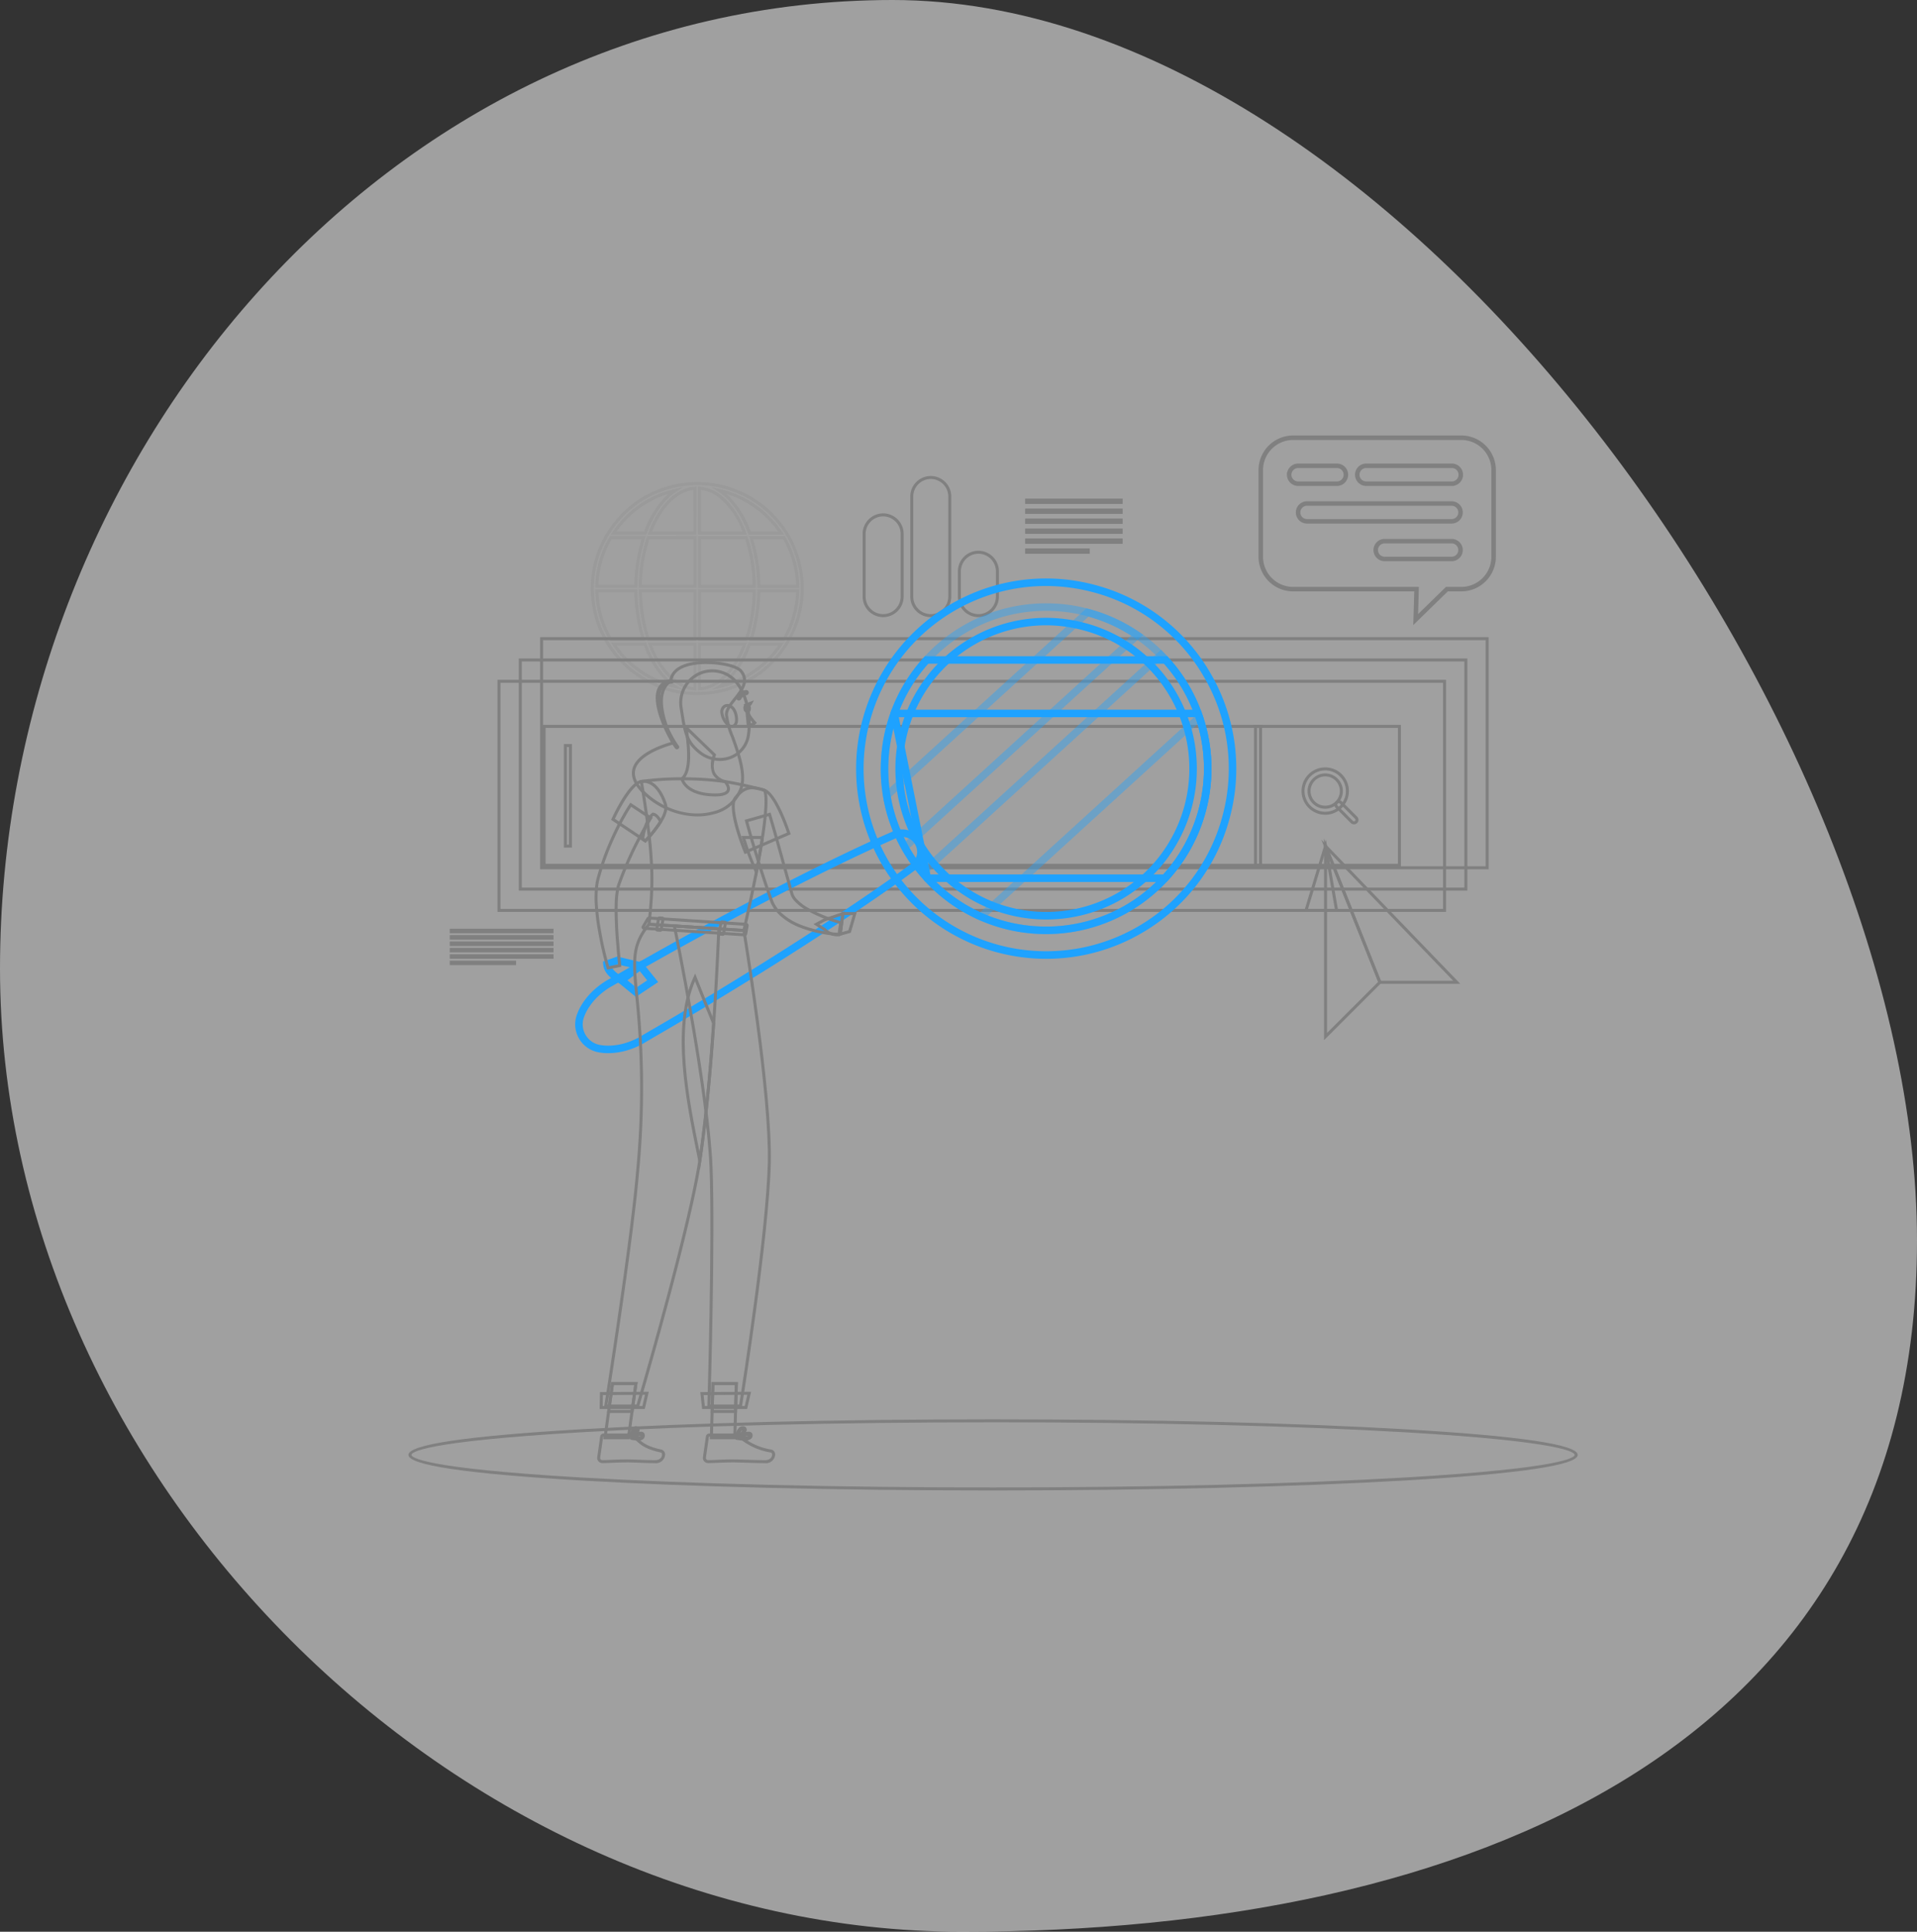 <svg xmlns="http://www.w3.org/2000/svg" width="426.313" height="429.5" viewBox="0 0 426.313 429.5">
  <rect x="0" y="0" width="426.313" height="429.5" fill="#333333" stroke="none"/>
  <g id="Group_1404" data-name="Group 1404" transform="translate(-241 -1218)">
    <path id="Path_62" data-name="Path 62" d="M275.806,0C388.625,0,429.5,99.463,429.5,212.281S328.173,426.313,215.354,426.313,0,340.615,0,227.806,162.988,0,275.806,0Z" transform="translate(667.313 1218) rotate(90)" fill="#f9f9f9" opacity="0.549"/>
    <g id="Group_140" data-name="Group 140" transform="translate(331.833 1315.322)">
      <g id="Group_139" data-name="Group 139" transform="translate(0 0)">
        <g id="Group_50" data-name="Group 50" transform="translate(0 218.238)">
          <path id="Path_97" data-name="Path 97" d="M-128.248,363.4c-34.644,0-67.217-.788-91.715-2.219-25.412-1.484-38.3-3.4-38.3-5.689s12.885-4.2,38.3-5.69c24.5-1.43,57.071-2.218,91.715-2.218s67.215.789,91.715,2.218c25.412,1.485,38.3,3.4,38.3,5.69s-12.885,4.2-38.3,5.689C-61.033,362.608-93.6,363.4-128.248,363.4Zm0-15.147c-34.632,0-67.189.788-91.676,2.218-35.851,2.094-37.667,4.551-37.667,5.022s1.816,2.927,37.667,5.022c24.486,1.43,57.044,2.218,91.676,2.218s67.19-.788,91.676-2.218c35.85-2.094,37.667-4.551,37.667-5.022s-1.817-2.927-37.667-5.022C-61.059,349.037-93.617,348.249-128.248,348.249Z" transform="translate(258.26 -347.58)" fill="gray"/>
        </g>
        <g id="Group_138" data-name="Group 138" transform="translate(9.187)">
          <g id="Group_87" data-name="Group 87">
            <g id="Group_51" data-name="Group 51" transform="translate(31.383 9.856)" opacity="0.2" style="mix-blend-mode: multiply;isolation: isolate">
              <path id="Path_98" data-name="Path 98" d="M-173.967,83.362a23.473,23.473,0,0,1-13.8-4.482,23.508,23.508,0,0,1-9.531-15.4,23.928,23.928,0,0,1-.3-3.769l0-.088a23.45,23.45,0,0,1,3.406-12.146.648.648,0,0,1,.087-.138q.495-.814.979-1.485a23.512,23.512,0,0,1,15.4-9.531,24.042,24.042,0,0,1,3.769-.3l.213,0A23.474,23.474,0,0,1-160.1,40.49a23.512,23.512,0,0,1,9.531,15.4,24.021,24.021,0,0,1,.3,3.77v.048A23.518,23.518,0,0,1-153.669,71.9a.647.647,0,0,1-.088.14q-.491.807-.978,1.483a23.512,23.512,0,0,1-15.4,9.531A23.949,23.949,0,0,1-173.967,83.362Zm.055-46.679a23.385,23.385,0,0,0-3.7.3,22.848,22.848,0,0,0-14.968,9.262c-.312.433-.631.916-.972,1.475l-.064.1a22.845,22.845,0,0,0-3.312,11.839,23.3,23.3,0,0,0,.3,3.711,22.848,22.848,0,0,0,9.262,14.968,22.808,22.808,0,0,0,13.408,4.355,23.31,23.31,0,0,0,3.721-.3,22.846,22.846,0,0,0,14.968-9.263c.314-.436.633-.918.973-1.474l.064-.1a22.843,22.843,0,0,0,3.313-11.839l0-.06a24.075,24.075,0,0,0-.3-3.651,22.843,22.843,0,0,0-9.263-14.967,22.812,22.812,0,0,0-13.263-4.348Zm-.185,45.678-.358-.026a8.453,8.453,0,0,1-4.206-1.544c-2.507-1.721-4.623-4.712-6.116-8.649l-.173-.453H-174.1Zm-9.878-10a17.016,17.016,0,0,0,5.693,7.882,7.938,7.938,0,0,0,3.517,1.394V72.358Zm10.212,10V71.689h10.869l-.171.452c-2,5.3-5.2,8.913-8.8,9.925a7.664,7.664,0,0,1-1.539.267Zm.669-10v9.274a6.888,6.888,0,0,0,1.047-.209h0c3.289-.926,6.254-4.218,8.181-9.065Zm-3.985,9.858-1.813-.408a22.591,22.591,0,0,1-8.287-3.741,22.687,22.687,0,0,1-5.648-5.859l-.345-.52h7.852l.08.221c1.5,4.151,3.714,7.318,6.391,9.156Zm-14.834-9.858a22.022,22.022,0,0,0,5.126,5.167,21.988,21.988,0,0,0,6.4,3.194,20.281,20.281,0,0,1-5.4-8.361Zm21.188,9.838,1.532-1.007c2.671-1.757,4.993-5.053,6.537-9.28l.08-.22h7.871l-.346.52c-.163.243-.325.487-.5.726a22.61,22.61,0,0,1-13.389,8.86Zm8.616-9.838a20.862,20.862,0,0,1-5.374,8.36,21.953,21.953,0,0,0,11.393-8.175c.045-.061.088-.123.132-.185Zm7.6-1h-7.95l.143-.438A36.59,36.59,0,0,0-160.6,60.182l0-.33h9.339l-.007.341a22.552,22.552,0,0,1-3.144,11Zm-7.031-.669h6.649a21.883,21.883,0,0,0,2.945-10.165h-7.994A37.412,37.412,0,0,1-161.54,70.686Zm-1.24.669h-10.984v-11.5h12.834l0,.338a36.235,36.235,0,0,1-1.77,10.937Zm-10.315-.669h9.833a35.525,35.525,0,0,0,1.654-10.165H-173.1Zm-1,.669h-10.965l-.077-.227a34.421,34.421,0,0,1-1.623-7.8c-.095-1.013-.15-2.068-.165-3.137l0-.339H-174.1Zm-10.484-.669h9.816V60.521h-11.487c.021.935.073,1.857.157,2.745A33.878,33.878,0,0,0-184.582,70.686Zm-.857.669h-7.928l-.1-.165a22.528,22.528,0,0,1-2.843-7.874,22.978,22.978,0,0,1-.286-3.122l-.008-.342h9.338l0,.33c.013,1.089.069,2.158.165,3.177a35.425,35.425,0,0,0,1.515,7.56Zm-7.545-.669h6.63a36.44,36.44,0,0,1-1.407-7.265c-.088-.934-.142-1.907-.162-2.9h-7.992a22.212,22.212,0,0,0,.267,2.689A21.872,21.872,0,0,0-192.984,70.686Zm41.724-11.167H-160.6l0-.33c-.014-1.089-.069-2.158-.165-3.177a35.435,35.435,0,0,0-1.515-7.56l-.141-.437h7.929l.1.165a22.538,22.538,0,0,1,2.843,7.874,22.978,22.978,0,0,1,.286,3.123Zm-8.679-.669h7.992a22.206,22.206,0,0,0-.266-2.689,21.882,21.882,0,0,0-2.663-7.477h-6.631A36.383,36.383,0,0,1-160.1,55.95C-160.014,56.883-159.959,57.857-159.939,58.85Zm-.99.669h-12.835v-11.5H-162.8l.077.227a34.459,34.459,0,0,1,1.623,7.8c.095,1.012.15,2.067.165,3.137ZM-173.1,58.85h11.486c-.02-.936-.073-1.857-.156-2.745a33.892,33.892,0,0,0-1.515-7.421H-173.1Zm-1,.669h-12.835l0-.338a36.194,36.194,0,0,1,1.77-10.937l.076-.228H-174.1Zm-12.156-.669h11.488V48.684H-184.6A35.577,35.577,0,0,0-186.254,58.85Zm-1.009.669H-196.6l.007-.342a22.558,22.558,0,0,1,3.144-11l.1-.164h7.95l-.143.438a36.6,36.6,0,0,0-1.712,10.735Zm-8.653-.669h7.994a37.4,37.4,0,0,1,1.6-10.166h-6.649A21.9,21.9,0,0,0-195.916,58.85Zm41.227-11.169h-7.852l-.08-.22c-1.5-4.153-3.714-7.318-6.391-9.157l-1.75-1.147,1.8.406a22.6,22.6,0,0,1,8.281,3.739h0a22.67,22.67,0,0,1,5.648,5.86Zm-7.384-.669h6.125a22.02,22.02,0,0,0-5.126-5.167h0a21.971,21.971,0,0,0-6.4-3.195A20.272,20.272,0,0,1-162.072,47.013Zm-.839.669h-10.852V37.01l.358.026A8.447,8.447,0,0,1-169.2,38.58c2.507,1.721,4.622,4.712,6.116,8.649Zm-10.184-.669h9.21a17.014,17.014,0,0,0-5.694-7.881,7.922,7.922,0,0,0-3.516-1.394Zm-1,.669h-10.869l.17-.452c2-5.3,5.2-8.913,8.8-9.925h0a7.7,7.7,0,0,1,1.539-.266l.358-.025Zm-9.9-.669h9.229V37.74a6.945,6.945,0,0,0-1.047.209h0C-179.1,38.874-182.067,42.166-184,47.013Zm-1.289.669h-7.871l.346-.519c.163-.244.325-.487.5-.726a22.616,22.616,0,0,1,13.389-8.86l1.789-.4-1.532,1.007c-2.672,1.758-4.993,5.054-6.537,9.281Zm-6.617-.669h6.15a20.846,20.846,0,0,1,5.375-8.36,21.955,21.955,0,0,0-11.393,8.175C-191.815,46.889-191.858,46.951-191.9,47.013Z" transform="translate(197.602 -36.014)" fill="gray"/>
            </g>
            <g id="Group_61" data-name="Group 61" transform="translate(10.613 44.338)">
              <g id="Group_52" data-name="Group 52" transform="translate(9.479)">
                <path id="Path_99" data-name="Path 99" d="M-3.539,139.186H-214.483V87.57H-3.539Zm-210.275-.669H-4.208V88.239H-213.814Z" transform="translate(214.483 -87.57)" fill="gray"/>
              </g>
              <g id="Group_53" data-name="Group 53" transform="translate(4.739 4.739)">
                <path id="Path_100" data-name="Path 100" d="M-10.625,146.273H-221.57V94.656H-10.625ZM-220.9,145.6H-11.294V95.325H-220.9Z" transform="translate(221.57 -94.656)" fill="gray"/>
              </g>
              <g id="Group_54" data-name="Group 54" transform="translate(0 9.479)">
                <path id="Path_101" data-name="Path 101" d="M-17.712,153.359H-228.656V101.743H-17.712Zm-210.275-.669H-18.381V102.412H-227.987Z" transform="translate(228.656 -101.743)" fill="gray"/>
              </g>
              <g id="Group_55" data-name="Group 55" transform="translate(10.032 19.512)">
                <path id="Path_102" data-name="Path 102" d="M-22.777,148.295H-213.656V116.743H-22.777Zm-190.21-.669H-23.446V117.412H-212.987Z" transform="translate(213.656 -116.743)" fill="gray"/>
              </g>
              <g id="Group_56" data-name="Group 56" transform="translate(168.245 19.512)">
                <path id="Path_103" data-name="Path 103" d="M24.682,148.295H22.9V116.743h1.784Zm-1.115-.669h.446V117.412h-.446Z" transform="translate(-22.898 -116.743)" fill="gray"/>
              </g>
              <g id="Group_57" data-name="Group 57" transform="translate(14.772 23.769)">
                <path id="Path_104" data-name="Path 104" d="M-204.786,146.146h-1.783V123.108h1.783Zm-1.114-.669h.445v-21.7h-.445Z" transform="translate(206.569 -123.108)" fill="gray"/>
              </g>
              <g id="Group_60" data-name="Group 60" transform="translate(178.803 28.955)">
                <g id="Group_58" data-name="Group 58" transform="translate(0)">
                  <path id="Path_105" data-name="Path 105" d="M43.952,141.4a5.267,5.267,0,1,1,3.726-1.541A5.237,5.237,0,0,1,43.952,141.4Zm0-9.866a4.6,4.6,0,1,0,3.253,1.346A4.589,4.589,0,0,0,43.952,131.531Zm0,8.529a3.927,3.927,0,1,1,2.78-1.15A3.909,3.909,0,0,1,43.952,140.061Zm0-7.192a3.257,3.257,0,1,0,2.307.954A3.243,3.243,0,0,0,43.952,132.869Z" transform="translate(-38.684 -130.863)" fill="gray"/>
                </g>
                <g id="Group_59" data-name="Group 59" transform="translate(7.284 7.283)">
                  <path id="Path_106" data-name="Path 106" d="M53.956,147.136a1,1,0,0,1-.71-.294l-3.378-3.378a1,1,0,1,1,1.419-1.419l3.378,3.378a1,1,0,0,1-.71,1.713Zm-3.378-4.715a.33.33,0,0,0-.236.1.335.335,0,0,0,0,.473l3.378,3.378a.343.343,0,0,0,.474,0,.336.336,0,0,0,0-.473l-3.378-3.378A.336.336,0,0,0,50.578,142.421Z" transform="translate(-49.575 -141.752)" fill="gray"/>
                </g>
              </g>
            </g>
            <g id="Group_68" data-name="Group 68" transform="translate(127.949 13.536)">
              <g id="Group_62" data-name="Group 62" transform="translate(0)">
                <rect id="Rectangle_72" data-name="Rectangle 72" width="21.697" height="1.19" fill="gray"/>
              </g>
              <g id="Group_63" data-name="Group 63" transform="translate(0 2.216)">
                <rect id="Rectangle_73" data-name="Rectangle 73" width="21.697" height="1.19" fill="gray"/>
              </g>
              <g id="Group_64" data-name="Group 64" transform="translate(0 4.432)">
                <rect id="Rectangle_74" data-name="Rectangle 74" width="21.697" height="1.19" fill="gray"/>
              </g>
              <g id="Group_65" data-name="Group 65" transform="translate(0 6.648)">
                <rect id="Rectangle_75" data-name="Rectangle 75" width="21.697" height="1.19" fill="gray"/>
              </g>
              <g id="Group_66" data-name="Group 66" transform="translate(0 8.864)">
                <rect id="Rectangle_76" data-name="Rectangle 76" width="21.697" height="1.19" fill="gray"/>
              </g>
              <g id="Group_67" data-name="Group 67" transform="translate(0.001 11.081)">
                <rect id="Rectangle_77" data-name="Rectangle 77" width="14.378" height="1.19" fill="gray"/>
              </g>
            </g>
            <g id="Group_75" data-name="Group 75" transform="translate(0 109.168)">
              <g id="Group_69" data-name="Group 69">
                <rect id="Rectangle_78" data-name="Rectangle 78" width="23.074" height="1.003" fill="gray"/>
              </g>
              <g id="Group_70" data-name="Group 70" transform="translate(0 1.419)">
                <rect id="Rectangle_79" data-name="Rectangle 79" width="23.074" height="1.003" fill="gray"/>
              </g>
              <g id="Group_71" data-name="Group 71" transform="translate(0 2.838)">
                <rect id="Rectangle_80" data-name="Rectangle 80" width="23.074" height="1.003" fill="gray"/>
              </g>
              <g id="Group_72" data-name="Group 72" transform="translate(0 4.257)">
                <rect id="Rectangle_81" data-name="Rectangle 81" width="23.074" height="1.003" fill="gray"/>
              </g>
              <g id="Group_73" data-name="Group 73" transform="translate(0 5.676)">
                <rect id="Rectangle_82" data-name="Rectangle 82" width="23.074" height="1.003" fill="gray"/>
              </g>
              <g id="Group_74" data-name="Group 74" transform="translate(0 7.095)">
                <rect id="Rectangle_83" data-name="Rectangle 83" width="14.751" height="1.003" fill="gray"/>
              </g>
            </g>
            <g id="Group_79" data-name="Group 79" transform="translate(91.815 8.508)">
              <g id="Group_76" data-name="Group 76" transform="translate(0 8.313)">
                <path id="Path_107" data-name="Path 107" d="M-102.683,69.5a4.567,4.567,0,0,1-4.562-4.561V50.99a4.567,4.567,0,0,1,4.562-4.562,4.566,4.566,0,0,1,4.561,4.562V64.935A4.566,4.566,0,0,1-102.683,69.5Zm0-22.4a3.9,3.9,0,0,0-3.893,3.893V64.935a3.9,3.9,0,0,0,3.893,3.893,3.9,3.9,0,0,0,3.893-3.893V50.99A3.9,3.9,0,0,0-102.683,47.1Z" transform="translate(107.245 -46.428)" fill="gray"/>
              </g>
              <g id="Group_77" data-name="Group 77" transform="translate(10.593)">
                <path id="Path_108" data-name="Path 108" d="M-86.844,65.38a4.567,4.567,0,0,1-4.562-4.561V38.561A4.567,4.567,0,0,1-86.844,34a4.567,4.567,0,0,1,4.561,4.562V60.819A4.566,4.566,0,0,1-86.844,65.38Zm0-30.712a3.9,3.9,0,0,0-3.893,3.893V60.819a3.9,3.9,0,0,0,3.893,3.893,3.9,3.9,0,0,0,3.893-3.893V38.561A3.9,3.9,0,0,0-86.844,34.668Z" transform="translate(91.406 -33.999)" fill="gray"/>
              </g>
              <g id="Group_78" data-name="Group 78" transform="translate(21.187 16.625)">
                <path id="Path_109" data-name="Path 109" d="M-71.006,73.612a4.567,4.567,0,0,1-4.561-4.561V63.418a4.567,4.567,0,0,1,4.561-4.562,4.567,4.567,0,0,1,4.562,4.562v5.633A4.566,4.566,0,0,1-71.006,73.612Zm0-14.087A3.9,3.9,0,0,0-74.9,63.418v5.633a3.9,3.9,0,0,0,3.893,3.893,3.9,3.9,0,0,0,3.893-3.893V63.418A3.9,3.9,0,0,0-71.006,59.525Z" transform="translate(75.567 -58.856)" fill="gray"/>
              </g>
            </g>
            <g id="Group_84" data-name="Group 84" transform="translate(189.966 89.07)">
              <g id="Group_81" data-name="Group 81" transform="translate(3.848 0.279)">
                <g id="Group_80" data-name="Group 80">
                  <path id="Path_110" data-name="Path 110" d="M76.166,186.921h-18.1L45.26,154.87Zm-17.651-.669H74.591L47.146,157.79Z" transform="translate(-45.26 -154.87)" fill="gray"/>
                </g>
              </g>
              <g id="Group_82" data-name="Group 82" transform="translate(0 0.291)" style="mix-blend-mode: multiply;isolation: isolate">
                <path id="Path_111" data-name="Path 111" d="M47.153,170.96H39.506l4.882-16.072Zm-6.745-.669H46.36l-2.153-12.508Z" transform="translate(-39.506 -154.888)" fill="gray"/>
              </g>
              <g id="Group_83" data-name="Group 83" transform="translate(4.457)">
                <path id="Path_112" data-name="Path 112" d="M46.17,199.341V154.453L58.981,186.53Zm.669-41.41v39.8L58.2,186.368Z" transform="translate(-46.17 -154.453)" fill="gray"/>
              </g>
            </g>
            <g id="Group_86" data-name="Group 86" transform="translate(180.361)">
              <g id="Group_85" data-name="Group 85" transform="translate(0)">
                <path id="Path_113" data-name="Path 113" d="M69.76,21.278H32.311a7.2,7.2,0,0,0-7.165,7.164V47.781a7.2,7.2,0,0,0,7.165,7.164H59.79l-.2,6.764,6.939-6.764H69.76a7.2,7.2,0,0,0,7.164-7.164V28.442A7.2,7.2,0,0,0,69.76,21.278Zm-38.3,8.241a2.01,2.01,0,0,1,2-2h8.618a1.991,1.991,0,0,1,0,3.983H33.463A2,2,0,0,1,31.459,29.519ZM67.632,48.232h-14.9a1.979,1.979,0,1,1,0-3.957h14.9a1.979,1.979,0,0,1,0,3.957Zm0-8.367H35.467a1.979,1.979,0,1,1,0-3.957H67.632a1.979,1.979,0,0,1,0,3.957Zm0-8.366H48.594a1.991,1.991,0,0,1,0-3.983H67.632a1.991,1.991,0,0,1,0,3.983Z" transform="translate(-25.146 -21.278)" fill="none" stroke="gray" stroke-miterlimit="10" stroke-width="1"/>
              </g>
            </g>
          </g>
          <g id="Group_137" data-name="Group 137" transform="translate(28.398 31.799)">
            <g id="Group_98" data-name="Group 98">
              <g id="Group_88" data-name="Group 88" transform="translate(70.097 17.285)">
                <path id="Path_114" data-name="Path 114" d="M-63.122,155.44q-.84,0-1.682-.039a36.025,36.025,0,0,1-25-11.659l-.064-.068-.018-.092-7.376-36.717.032-.088a36.083,36.083,0,0,1,7.257-12l.1-.11H-36.4l.1.11a36.087,36.087,0,0,1,7.257,12h0a35.957,35.957,0,0,1,2.14,14.062,36.32,36.32,0,0,1-9.559,22.9A36.2,36.2,0,0,1-63.122,155.44Zm-26.124-12.082a35.362,35.362,0,0,0,24.473,11.375A35.541,35.541,0,0,0-36.951,143.29a35.652,35.652,0,0,0,9.382-22.482,35.293,35.293,0,0,0-2.1-13.8h0a35.407,35.407,0,0,0-7.024-11.672H-89.575a35.409,35.409,0,0,0-6.991,11.583Z" transform="translate(97.259 -94.666)" fill="#1ea2ff" stroke="#1ea2ff" stroke-width="1"/>
              </g>
              <g id="Group_89" data-name="Group 89" transform="translate(67.955 29.176)">
                <path id="Path_115" data-name="Path 115" d="M-37.619,149.739H-90.762l-.1-.108a35.975,35.975,0,0,1-9.559-26.239,36.318,36.318,0,0,1,2.134-10.727l.08-.22h68.026l.08.219a35.957,35.957,0,0,1,2.14,14.062l-.334-.015.334.015a36.32,36.32,0,0,1-9.559,22.9Zm-52.85-.669h52.556A35.653,35.653,0,0,0-28.629,126.7a35.284,35.284,0,0,0-2.021-13.582H-97.738a35.665,35.665,0,0,0-2.014,10.309A35.308,35.308,0,0,0-90.469,149.071Z" transform="translate(100.46 -112.446)" fill="#1ea2ff" stroke="#1ea2ff" stroke-width="1"/>
              </g>
              <g id="Group_90" data-name="Group 90" transform="translate(67.955 5.522)" opacity="0.4">
                <path id="Path_116" data-name="Path 116" d="M-64.183,149.616q-.84,0-1.682-.039a36.025,36.025,0,0,1-25-11.659,35.973,35.973,0,0,1-9.559-26.239,36.318,36.318,0,0,1,2.134-10.727,36.084,36.084,0,0,1,7.257-12,36.22,36.22,0,0,1,28.5-11.834A36.066,36.066,0,0,1-37.358,88.951a36.087,36.087,0,0,1,7.257,12,35.952,35.952,0,0,1,2.14,14.061l-.334-.015.334.015a36.32,36.32,0,0,1-9.559,22.9A36.2,36.2,0,0,1-64.183,149.616ZM-64.2,77.748A35.534,35.534,0,0,0-90.536,89.4a35.422,35.422,0,0,0-7.122,11.781,35.654,35.654,0,0,0-2.094,10.529,35.311,35.311,0,0,0,9.382,25.755,35.362,35.362,0,0,0,24.536,11.444,35.535,35.535,0,0,0,27.822-11.444,35.652,35.652,0,0,0,9.382-22.482,35.293,35.293,0,0,0-2.1-13.8A35.416,35.416,0,0,0-37.852,89.4,35.4,35.4,0,0,0-62.561,77.785Q-63.384,77.748-64.2,77.748Z" transform="translate(100.46 -77.079)" fill="#1ea2ff" stroke="#1ea2ff" stroke-width="1"/>
              </g>
              <g id="Group_91" data-name="Group 91" transform="translate(68.449 6.683)" opacity="0.4">
                <path id="Path_117" data-name="Path 117" d="M-95.453,131.9l-.205-.369c-.268-.48-.524-.969-.771-1.461a35.79,35.79,0,0,1-3.287-10.122l-.007-.041.015-.172.1-.093,44.766-40.824.176.046A35.9,35.9,0,0,1-43.5,83.967l.348.238Zm-3.574-11.886a35.147,35.147,0,0,0,3.2,9.757c.18.356.364.712.554,1.064l51.045-46.551a35.245,35.245,0,0,0-10.432-4.727Z" transform="translate(99.723 -78.815)" fill="#1ea2ff" stroke="#1ea2ff" stroke-width="1"/>
              </g>
              <g id="Group_92" data-name="Group 92" transform="translate(76.234 16.041)" opacity="0.4">
                <path id="Path_118" data-name="Path 118" d="M-74.53,151.835l-.2-.088a36.4,36.4,0,0,1-13.147-9.883l-.207-.245,53.525-48.812.226.227a36.467,36.467,0,0,1,8.636,14l.07.207ZM-87.157,141.68a35.745,35.745,0,0,0,12.5,9.368L-26.4,107.041a35.813,35.813,0,0,0-8.183-13.307Z" transform="translate(88.083 -92.807)" fill="#1ea2ff" stroke="#1ea2ff" stroke-width="1"/>
              </g>
              <g id="Group_93" data-name="Group 93" transform="translate(62.459)">
                <path id="Path_119" data-name="Path 119" d="M-66.842,152.379A41.8,41.8,0,0,1-103.088,131.5,41.82,41.82,0,0,1-87.808,74.44a41.5,41.5,0,0,1,31.7-4.178A41.5,41.5,0,0,1-30.743,89.72h0a41.5,41.5,0,0,1,4.179,31.7,41.5,41.5,0,0,1-19.458,25.368A41.52,41.52,0,0,1-66.842,152.379Zm-.141-82.887a40.859,40.859,0,0,0-20.491,5.528,41.15,41.15,0,0,0-15.035,56.15,41.152,41.152,0,0,0,56.152,15.038A40.832,40.832,0,0,0-27.21,121.246a40.839,40.839,0,0,0-4.113-31.192h0A40.831,40.831,0,0,0-56.284,70.908,41.33,41.33,0,0,0-66.983,69.492Zm.126,74.148a33.056,33.056,0,0,1-28.662-16.507h0A33.068,33.068,0,0,1-83.436,82.009a32.81,32.81,0,0,1,25.065-3.3A32.817,32.817,0,0,1-38.313,94.092a33.07,33.07,0,0,1-12.08,45.127A32.826,32.826,0,0,1-66.856,143.639ZM-94.939,126.8a32.4,32.4,0,0,0,44.212,11.841A32.4,32.4,0,0,0-38.892,94.426,32.147,32.147,0,0,0-58.544,79.351,32.143,32.143,0,0,0-83.1,82.589,32.4,32.4,0,0,0-94.939,126.8Z" transform="translate(108.679 -68.823)" fill="#1ea2ff" stroke="#1ea2ff" stroke-width="1"/>
              </g>
              <g id="Group_96" data-name="Group 96" transform="translate(6.207 84.08)">
                <g id="Group_94" data-name="Group 94">
                  <path id="Path_120" data-name="Path 120" d="M-189.206,199.632l-.18-.082c-.132-.06-3.228-1.491-3.382-3.825l-.016-.252,2.638-.937,5.916,1.379Zm-2.863-3.7c.284,1.526,2.194,2.62,2.785,2.926l3.5-2.616-4.325-1.008Z" transform="translate(192.784 -194.536)" fill="#1ea2ff" stroke="#1ea2ff" stroke-width="1"/>
                </g>
                <g id="Group_95" data-name="Group 95" transform="translate(2.994 1.081)">
                  <path id="Path_121" data-name="Path 121" d="M-184.494,202.9l-3.814-3.13,4.843-3.616,3.177,3.946Zm-2.729-3.105,2.771,2.274,3.184-2.12-2.313-2.873Z" transform="translate(188.308 -196.152)" fill="#1ea2ff" stroke="#1ea2ff" stroke-width="1"/>
                </g>
              </g>
              <g id="Group_97" data-name="Group 97" transform="translate(0 55.788)">
                <path id="Path_122" data-name="Path 122" d="M-195.3,200.982a10.507,10.507,0,0,1-2.073-.2,5.785,5.785,0,0,1-3.709-2.475,5.787,5.787,0,0,1-.873-4.373,6.471,6.471,0,0,1,.2-.739,11.514,11.514,0,0,1,1.406-2.76,14.79,14.79,0,0,1,1.755-2.13,17.248,17.248,0,0,1,4.175-3.052c1.033-.587,2.068-1.181,3.1-1.775,1.883-1.081,3.767-2.162,5.666-3.217,5.118-2.9,10.745-5.985,17.7-9.722,6.3-3.357,12.174-6.393,17.964-9.279,5-2.485,11.6-5.714,18.336-8.651a4.5,4.5,0,0,1,5.912,2.322,4.469,4.469,0,0,1-1.449,5.407h0c-5.91,4.367-12.006,8.471-16.656,11.558-5.4,3.576-10.963,7.149-17.013,10.924-6.724,4.165-12.211,7.494-17.27,10.478-1.865,1.118-3.777,2.23-5.627,3.305q-1.543.9-3.083,1.8a17.227,17.227,0,0,1-4.727,2.089,14.737,14.737,0,0,1-2.716.455C-194.592,200.965-194.931,200.982-195.3,200.982Zm65.438-48.078a3.8,3.8,0,0,0-1.522.319c-6.722,2.931-13.313,6.155-18.3,8.636-5.784,2.885-11.654,5.916-17.946,9.271-6.953,3.734-12.575,6.821-17.692,9.715-1.9,1.055-3.779,2.134-5.66,3.214q-1.554.892-3.111,1.78a16.618,16.618,0,0,0-4.025,2.939,14.119,14.119,0,0,0-1.675,2.033,10.867,10.867,0,0,0-1.326,2.6,5.841,5.841,0,0,0-.177.657,5.124,5.124,0,0,0,.773,3.871,5.124,5.124,0,0,0,3.283,2.191,10.924,10.924,0,0,0,2.917.15,14.118,14.118,0,0,0,2.592-.435,16.606,16.606,0,0,0,4.553-2.015c1.033-.606,2.062-1.2,3.091-1.8,1.879-1.092,3.758-2.184,5.621-3.3,5.057-2.982,10.541-6.308,17.259-10.47,6.044-3.771,11.6-7.341,17-10.913,4.643-3.083,10.729-7.18,16.628-11.539h0a3.8,3.8,0,0,0,1.233-4.6A3.829,3.829,0,0,0-129.858,152.9Z" transform="translate(202.065 -152.235)" fill="#1ea2ff" stroke="#1ea2ff" stroke-width="1"/>
              </g>
            </g>
            <g id="Group_134" data-name="Group 134" transform="translate(3.807 17.844)">
              <g id="Group_99" data-name="Group 99" transform="translate(0 31.496)">
                <path id="Path_123" data-name="Path 123" d="M-193.6,179.731l-.088-.292c-.471-1.558-.841-3.121-1.168-4.5-.349-1.611-.637-3.1-.883-4.575-.264-1.6-.445-3.145-.556-4.712a23.951,23.951,0,0,1,.13-5.093l.04-.229c.027-.163.056-.324.1-.5l.037-.155c.048-.2.1-.413.142-.546l.325-1.129c.21-.735.441-1.431.72-2.265.568-1.635,1.13-3.081,1.716-4.423.7-1.6,1.368-2.995,2.035-4.274.37-.7.757-1.39,1.154-2.079.463-.8.85-1.427,1.295-2.089l.185-.276,4.983,3.305-.171.276c-.32.518-.688,1.148-1.035,1.739l-.037.064c-.355.621-.708,1.252-1.045,1.893-.749,1.378-1.4,2.646-1.98,3.881-.579,1.259-1.193,2.606-1.754,3.981-.094.245-.195.5-.294.747-.169.423-.337.845-.492,1.272l-.375,1.024c-.043.111-.063.179-.082.244s-.031.1-.051.162a2.053,2.053,0,0,0-.057.213c-.014.06-.028.121-.044.179a20.174,20.174,0,0,0-.38,3.947c-.037,1.406.013,2.806.076,4.36.059,1.395.159,2.887.3,4.435.077,1.1.186,2.22.292,3.3l.14,1.46Zm5.369-36.211c-.362.55-.7,1.1-1.087,1.773s-.775,1.364-1.141,2.056c-.658,1.264-1.317,2.649-2.014,4.232-.58,1.326-1.134,2.755-1.7,4.37-.276.822-.5,1.512-.71,2.234l-.328,1.137c-.04.13-.088.327-.132.51l-.038.159c-.039.157-.064.3-.089.45l-.041.229a23.405,23.405,0,0,0-.122,4.939c.11,1.542.289,3.062.549,4.644.244,1.459.53,2.944.876,4.537.3,1.278.645,2.721,1.069,4.163l1.989-.408-.084-.86c-.106-1.087-.215-2.21-.292-3.314-.14-1.552-.241-3.055-.3-4.461-.062-1.509-.113-2.98-.076-4.4a20.793,20.793,0,0,1,.4-4.1l.042-.169a2.736,2.736,0,0,1,.076-.283l.042-.132c.023-.078.048-.159.1-.287l.373-1.018c.156-.433.328-.862.5-1.291.1-.249.2-.5.294-.746.568-1.393,1.185-2.748,1.769-4.018.591-1.249,1.243-2.529,2-3.913.338-.644.695-1.281,1.055-1.912l.039-.068c.29-.494.594-1.015.874-1.476Z" transform="translate(196.373 -142.594)" fill="gray"/>
              </g>
              <g id="Group_100" data-name="Group 100" transform="translate(7.693 171.353)">
                <path id="Path_124" data-name="Path 124" d="M-182.936,353.686a6.638,6.638,0,0,1-1.451-.2.459.459,0,0,1-.333-.312l-.151-.03.132-.08a.459.459,0,0,1,.2-.4c.572-.375,1.972-1.209,2.687-.89a.751.751,0,0,1,.44.6,1.022,1.022,0,0,1-.31.949A1.775,1.775,0,0,1-182.936,353.686Zm.623-1.075a2.267,2.267,0,0,0-.493.157.849.849,0,0,0,.47-.116A.07.07,0,0,0-182.313,352.611Z" transform="translate(184.871 -351.703)" fill="gray"/>
              </g>
              <g id="Group_101" data-name="Group 101" transform="translate(7.824 170.126)">
                <path id="Path_125" data-name="Path 125" d="M-184.463,352.927l.005-.1a.46.46,0,0,1-.217-.389,3.609,3.609,0,0,1,.686-2.314.963.963,0,0,1,.787-.246.762.762,0,0,1,.7.609c.163.812-.981,2.061-1.488,2.349l-.078.043-.238.017-.075-.033Z" transform="translate(184.675 -349.868)" fill="gray"/>
              </g>
              <g id="Group_102" data-name="Group 102" transform="translate(30.985 171.354)">
                <path id="Path_126" data-name="Path 126" d="M-147.717,353.688a9.15,9.15,0,0,1-1.7-.193.455.455,0,0,1-.344-.3l-.28-.047.255-.122a.46.46,0,0,1,.247-.385c.734-.383,2.522-1.23,3.261-.83a.727.727,0,0,1,.383.593,1.017,1.017,0,0,1-.332.879A2.184,2.184,0,0,1-147.717,353.688Zm.865-1.079a3.268,3.268,0,0,0-.661.158A1.275,1.275,0,0,0-146.852,352.608Z" transform="translate(150.045 -351.705)" fill="gray"/>
              </g>
              <g id="Group_103" data-name="Group 103" transform="translate(31.241 170.127)">
                <path id="Path_127" data-name="Path 127" d="M-149.206,352.9a.457.457,0,0,1-.224-.059l-.06.035.01-.068a.454.454,0,0,1-.183-.4,3.679,3.679,0,0,1,.9-2.235,1.231,1.231,0,0,1,.927-.29.761.761,0,0,1,.763.627c.137.839-1.3,2.061-1.944,2.352l-.066.03Zm1.156-2.1a.347.347,0,0,0-.128.072,1.193,1.193,0,0,0-.3.447A3.168,3.168,0,0,0-148.049,350.8Z" transform="translate(149.663 -349.87)" fill="gray"/>
              </g>
              <g id="Group_104" data-name="Group 104" transform="translate(19.074 13.918)">
                <path id="Path_128" data-name="Path 128" d="M-160.117,132.51q-.477,0-1.023-.035c-5.916-.385-6.647-3.683-6.675-3.822l-.039-.2.152-.127c2.04-1.707,1.279-7.494.871-10.6l-.184-1.415,7.116,6.855-.064.2c-.382,1.193-.742,2.713-.133,3.88a3.578,3.578,0,0,0,2.289,1.644l.086.027.061.066c.05.055,1.223,1.343.717,2.405C-157.3,132.139-158.344,132.51-160.117,132.51Zm-6.991-3.817c.228.639,1.342,2.81,6.011,3.114,2.71.176,3.388-.367,3.55-.708.241-.5-.27-1.271-.548-1.6a4.206,4.206,0,0,1-2.594-1.945,5.619,5.619,0,0,1,.027-4.195l-5.443-5.244C-165.662,121.523-165.084,126.712-167.108,128.693Z" transform="translate(167.854 -116.312)" fill="gray"/>
              </g>
              <g id="Group_105" data-name="Group 105" transform="translate(31.506 6.448)">
                <path id="Path_129" data-name="Path 129" d="M-148.685,107.489a.58.58,0,0,1-.275-.069.577.577,0,0,1-.282-.344.577.577,0,0,1,.045-.443,2.762,2.762,0,0,1,2.093-1.489.585.585,0,0,1,.629.53.583.583,0,0,1-.528.627,1.621,1.621,0,0,0-1.171.882A.58.58,0,0,1-148.685,107.489Zm1.621-1.853h0Z" transform="translate(149.266 -105.143)" fill="gray"/>
              </g>
              <g id="Group_106" data-name="Group 106" transform="translate(33.385 9.494)">
                <path id="Path_130" data-name="Path 130" d="M-145.406,114.716a2.235,2.235,0,0,1-.325-.021l-.258-.039-.468-4.959.8,1.568a10.971,10.971,0,0,0,1.671,2.433l.241.223-.217.245A1.916,1.916,0,0,1-145.406,114.716Zm-.078-1.823.109,1.154a1.554,1.554,0,0,0,.657-.137A8.661,8.661,0,0,1-145.484,112.893Z" transform="translate(146.457 -109.697)" fill="gray"/>
              </g>
              <g id="Group_107" data-name="Group 107" transform="translate(33.102 9.39)">
                <path id="Path_131" data-name="Path 131" d="M-146.007,111.729a1,1,0,0,1-.867-1.015h0a1.335,1.335,0,0,1,.132-.736.763.763,0,0,1,.594-.432c.46-.047.872.4.93,1.013a1.328,1.328,0,0,1-.131.736.762.762,0,0,1-.593.432C-145.965,111.728-145.985,111.729-146.007,111.729Zm-.2-1.078c.025.272.164.406.2.409a.487.487,0,0,0,.122-.439c-.025-.272-.164-.405-.2-.409a.487.487,0,0,0-.122.439Z" transform="translate(146.881 -109.542)" fill="gray"/>
              </g>
              <g id="Group_108" data-name="Group 108" transform="translate(33.1 8.736)">
                <path id="Path_132" data-name="Path 132" d="M-145.913,110.056a.828.828,0,0,1-.539-.211l-.431-.362,2.341-.92-.423.8a1.36,1.36,0,0,1-.8.681A.752.752,0,0,1-145.913,110.056Z" transform="translate(146.883 -108.563)" fill="gray"/>
              </g>
              <g id="Group_109" data-name="Group 109" transform="translate(25.629 160.303)">
                <path id="Path_133" data-name="Path 133" d="M-152.178,347.908h-5.876l.367-12.726h5.876Zm-5.187-.669h4.537l.328-11.389h-4.537Z" transform="translate(158.054 -335.182)" fill="gray"/>
              </g>
              <g id="Group_110" data-name="Group 110" transform="translate(1.933 160.303)">
                <path id="Path_134" data-name="Path 134" d="M-187.6,347.908h-5.882l1.766-12.726h5.882Zm-5.114-.669h4.531l1.581-11.389h-4.531Z" transform="translate(193.483 -335.182)" fill="gray"/>
              </g>
              <g id="Group_111" data-name="Group 111" transform="translate(0.573 171.758)">
                <path id="Path_135" data-name="Path 135" d="M-182.665,358.9c-1.187,0-2.432-.049-3.531-.092-.94-.037-1.827-.072-2.549-.072-1.514,0-2.488.043-3.43.083-.663.029-1.323.057-2.159.072a1.19,1.19,0,0,1-.892-.4,1.13,1.13,0,0,1-.28-.907l.666-4.628a.747.747,0,0,1,.746-.643h5.85a1.694,1.694,0,0,1,1.085.4c.241.2.461.408.681.611,1.022.953,1.988,1.853,5.274,2.56a1.117,1.117,0,0,1,.779,1.3A2.036,2.036,0,0,1-182.665,358.9Zm-6.08-.833c.734,0,1.629.035,2.576.073,1.092.043,2.33.092,3.5.092,1.075,0,1.521-.6,1.575-1.115.027-.255-.051-.537-.253-.58-3.467-.746-4.546-1.752-5.589-2.725-.211-.2-.422-.393-.655-.589a1.021,1.021,0,0,0-.655-.241h-5.85a.078.078,0,0,0-.084.069l-.666,4.628a.462.462,0,0,0,.119.369.456.456,0,0,0,.379.175c.829-.015,1.483-.043,2.142-.072C-191.256,358.105-190.275,358.063-188.746,358.063Z" transform="translate(195.517 -352.308)" fill="gray"/>
              </g>
              <g id="Group_112" data-name="Group 112" transform="translate(24.085 171.758)">
                <path id="Path_136" data-name="Path 136" d="M-146.55,358.9c-1.186,0-2.717-.049-4.068-.092-1.158-.037-2.251-.073-2.974-.073-1.515,0-2.489.043-3.43.083-.663.029-1.322.057-2.158.072a1.189,1.189,0,0,1-.892-.4,1.128,1.128,0,0,1-.28-.907l.666-4.628a.747.747,0,0,1,.747-.643h5.85a1.694,1.694,0,0,1,1.085.4,13.9,13.9,0,0,0,6.916,3.172,1.117,1.117,0,0,1,.778,1.3A2.035,2.035,0,0,1-146.55,358.9Zm-7.041-.833c.732,0,1.832.035,2.995.073,1.346.043,2.871.092,4.046.092,1.075,0,1.52-.6,1.575-1.115.027-.255-.052-.537-.253-.58a14.51,14.51,0,0,1-7.206-3.313,1.021,1.021,0,0,0-.655-.241h-5.85a.078.078,0,0,0-.084.069l-.667,4.628a.463.463,0,0,0,.12.369.46.46,0,0,0,.378.175c.829-.015,1.483-.043,2.142-.072C-156.1,358.105-155.12,358.063-153.591,358.063Z" transform="translate(160.363 -352.308)" fill="gray"/>
              </g>
              <g id="Group_115" data-name="Group 115" transform="translate(2.74 160.307)">
                <g id="Group_113" data-name="Group 113" transform="translate(23.056)">
                  <path id="Path_137" data-name="Path 137" d="M-151.927,342.071H-157.8l.2-6.884h5.878Zm-5.189-.669h4.539l.159-5.546h-4.54Z" transform="translate(157.805 -335.187)" fill="gray"/>
                </g>
                <g id="Group_114" data-name="Group 114">
                  <path id="Path_138" data-name="Path 138" d="M-186.393,342.071h-5.884l.958-6.884h5.884Zm-5.116-.669h4.533l.772-5.546h-4.534Z" transform="translate(192.277 -335.187)" fill="gray"/>
                </g>
              </g>
              <g id="Group_116" data-name="Group 116" transform="translate(3.673 26.412)">
                <path id="Path_139" data-name="Path 139" d="M-183.227,149.008l-7.655-5.112.118-.259c.378-.833,3.773-8.148,6.558-8.6,2.855-.458,4.838,2.465,5.736,5.353.311,1-.058,2.372-1.1,4.066a26.822,26.822,0,0,1-3.467,4.357Zm-6.809-5.351,6.72,4.489a26.012,26.012,0,0,0,3.178-4.036h0c.921-1.5,1.277-2.717,1.029-3.518-.815-2.621-2.558-5.278-4.991-4.892C-186.083,136.02-188.946,141.323-190.037,143.657Z" transform="translate(190.882 -134.992)" fill="gray"/>
              </g>
              <g id="Group_117" data-name="Group 117" transform="translate(10.332 33.707)">
                <path id="Path_140" data-name="Path 140" d="M-179.93,152.621l-1-.66.025-.205c.32-2.616,1.323-4.995,2.439-5.783l.1-.073.124.013c.7.072,1.364.687,1.973,1.827l.09.168-.1.163a26.834,26.834,0,0,1-3.467,4.357Zm-.28-.989.19.126a26.514,26.514,0,0,0,3.077-3.871c-.418-.739-.842-1.179-1.239-1.287C-179.06,147.334-179.906,149.429-180.209,151.632Z" transform="translate(180.925 -145.899)" fill="gray"/>
              </g>
              <g id="Group_118" data-name="Group 118" transform="translate(10.016 25.852)">
                <path id="Path_141" data-name="Path 141" d="M-157.949,168.571l-.284-.019c-8.373-.548-17.028-1.11-21.1-1.371l-.348-.022.037-.347c.91-8.578,1.249-13.881-1.7-31.665l-.056-.335.335-.05a62.5,62.5,0,0,1,9.1-.6,67.321,67.321,0,0,1,9.624.626c4.064.638,8.685,1.895,8.731,1.907.943.4.849,4.537-.213,11.369h0c-.367,2.357-.782,4.692-1.27,7.19-.748,3.85-1.686,8.237-2.792,13.039Zm-20.994-2.035c4.154.267,12.417.8,20.47,1.33,1.075-4.686,1.991-8.971,2.723-12.74.49-2.505.9-4.847,1.269-7.158v-.007c1.358-8.736.738-10.4.6-10.65-.522-.138-4.787-1.27-8.562-1.863a66.766,66.766,0,0,0-9.531-.618,61.227,61.227,0,0,0-8.651.544C-177.766,152.737-178.06,158.154-178.944,166.536Z" transform="translate(181.397 -134.155)" fill="gray"/>
              </g>
              <g id="Group_119" data-name="Group 119" transform="translate(32.663 38.901)">
                <path id="Path_142" data-name="Path 142" d="M-144.065,162.662l-.441-.858a52.074,52.074,0,0,1-2.907-7.711l-.123-.427h4.572l.36.731v.085c-.369,2.372-.785,4.721-1.277,7.234Zm-2.579-8.327a56.791,56.791,0,0,0,2.3,6.257c.4-2.1.749-4.092,1.06-6.062l-.1-.195Z" transform="translate(147.536 -153.666)" fill="gray"/>
              </g>
              <g id="Group_120" data-name="Group 120" transform="translate(18.825 1.855)">
                <path id="Path_143" data-name="Path 143" d="M-159.2,118.65a7.691,7.691,0,0,1-4.946-1.878c-2.817-2.37-3.152-4.524-3.887-9.244l-.1-.633a7.46,7.46,0,0,1,2.462-6.819,7.244,7.244,0,0,1,6.977-1.465c5.436,1.635,6.9,9.294,6.206,14.21a6.637,6.637,0,0,1-4.21,5.367A6.985,6.985,0,0,1-159.2,118.65Zm-1.713-19.7a6.516,6.516,0,0,0-4.318,1.633,6.794,6.794,0,0,0-2.241,6.211l.1.635c.73,4.686,1.031,6.626,3.657,8.835a6.72,6.72,0,0,0,6.779,1.3,5.974,5.974,0,0,0,3.786-4.836c.643-4.546-.734-11.972-5.736-13.476A7.031,7.031,0,0,0-160.915,98.945Z" transform="translate(168.227 -98.276)" fill="gray"/>
              </g>
              <g id="Group_121" data-name="Group 121" transform="translate(2.098 58.2)">
                <path id="Path_144" data-name="Path 144" d="M-185.493,290.3h-7.744l.062-.387c.058-.367,5.865-36.89,7.134-52.784a194.693,194.693,0,0,0-.234-38.233c-.767-7.9-1.117-11.5,2.784-16.247l.108-.132,16.019,1.035-.012.325c0,.093-.343,9.429-1.137,21.018-.582,8.548-1.59,20.792-3.093,30.58l-.04.254c-2.509,16.1-13.662,53.952-13.774,54.332Zm-6.961-.669h6.461c.958-3.264,11.286-38.618,13.684-54.005l.04-.253c1.5-9.765,2.506-21.989,3.087-30.524.71-10.366,1.057-18.927,1.124-20.672l-15.027-.971c-3.61,4.464-3.29,7.763-2.526,15.626a195.31,195.31,0,0,1,.235,38.351C-186.576,252.222-191.824,285.655-192.454,289.636Z" transform="translate(193.237 -182.521)" fill="gray"/>
              </g>
              <g id="Group_122" data-name="Group 122" transform="translate(19.381 69.479)">
                <path id="Path_145" data-name="Path 145" d="M-163.336,242.929l-.749-3.712c-2.415-11.9-5.722-28.2-.649-39.123l.33-.709.285.728c1.46,3.723,3.056,7.613,4.138,10.22l.03.073-.005.078c-.582,8.548-1.59,20.792-3.093,30.581Zm-1.113-41.826c-4.512,10.715-1.326,26.427,1.018,37.973,1.342-9.384,2.257-20.571,2.8-28.559C-161.639,208.082-163.083,204.562-164.448,201.1Z" transform="translate(167.396 -199.385)" fill="gray"/>
              </g>
              <g id="Group_123" data-name="Group 123" transform="translate(17.331 58.547)">
                <path id="Path_146" data-name="Path 146" d="M-155.053,290.479h-7.671l.011-.345c.011-.367,1.107-36.875.492-52.9-.669-17.452-8.077-53.407-8.152-53.767l-.088-.43,16.154,1.049.044.261c.06.357,6,35.894,5.666,51.621-.351,16.349-6.35,53.849-6.41,54.227Zm-6.981-.669h6.411c.554-3.494,6.023-38.3,6.357-53.854.322-14.951-5.07-47.954-5.613-51.234l-14.75-.958c.844,4.143,7.446,36.98,8.077,53.447C-160.969,252.42-161.923,286.031-162.034,289.811Z" transform="translate(170.461 -183.04)" fill="gray"/>
              </g>
              <g id="Group_124" data-name="Group 124" transform="translate(23.507 162.476)">
                <path id="Path_147" data-name="Path 147" d="M-150.816,342.269h-10l-.407-3.761,11.3-.078Zm-9.4-.669h8.871l.581-2.5-9.715.068Z" transform="translate(161.226 -338.431)" fill="gray"/>
              </g>
              <g id="Group_125" data-name="Group 125" transform="translate(1.119 162.476)">
                <path id="Path_148" data-name="Path 148" d="M-184.656,342.269H-194.7l.08-3.761,10.858-.078Zm-9.361-.669h8.83l.58-2.5-9.359.067Z" transform="translate(194.7 -338.43)" fill="gray"/>
              </g>
              <g id="Group_126" data-name="Group 126" transform="translate(10.431 56.812)">
                <path id="Path_149" data-name="Path 149" d="M-157.927,184.835l-.062,0-22.129-1.438a.719.719,0,0,1-.6-.344.481.481,0,0,1,.009-.478l1.075-1.827a.7.7,0,0,1,.664-.3l21.368,1.388a.754.754,0,0,1,.547.262.5.5,0,0,1,.106.393l-.313,1.876A.626.626,0,0,1-157.927,184.835Zm-22.1-2.1,22.08,1.435a.17.17,0,0,0,.037,0l.277-1.661h-.015l-21.368-1.388a.2.2,0,0,0-.064,0Z" transform="translate(180.777 -180.445)" fill="gray"/>
              </g>
              <g id="Group_127" data-name="Group 127" transform="translate(13.484 56.792)">
                <path id="Path_150" data-name="Path 150" d="M-175.1,183.817h-.043l-.572-.037a.558.558,0,0,1-.406-.2.421.421,0,0,1-.087-.335l.428-2.437a.537.537,0,0,1,.581-.392l.573.037a.554.554,0,0,1,.406.2.419.419,0,0,1,.086.336l-.427,2.436A.52.52,0,0,1-175.1,183.817Zm-.407-.695.315.021.357-2.033-.316-.021Zm.714-2.251h0Z" transform="translate(176.212 -180.415)" fill="gray"/>
              </g>
              <g id="Group_128" data-name="Group 128" transform="translate(27.356 57.692)">
                <path id="Path_151" data-name="Path 151" d="M-154.357,185.164h-.043l-.573-.037a.555.555,0,0,1-.406-.2.417.417,0,0,1-.086-.336l.427-2.435a.527.527,0,0,1,.581-.393l.572.037a.557.557,0,0,1,.406.2.42.42,0,0,1,.086.335l-.427,2.437A.521.521,0,0,1-154.357,185.164Zm-.449-.459h0Zm.041-.237.316.021.357-2.033-.315-.021Z" transform="translate(155.471 -181.76)" fill="gray"/>
              </g>
              <g id="Group_129" data-name="Group 129" transform="translate(33.383 33.683)">
                <path id="Path_152" data-name="Path 152" d="M-125.2,173.317l-.307-.019a28.365,28.365,0,0,1-8.851-1.912,14.185,14.185,0,0,1-4.312-2.665,8.648,8.648,0,0,1-1.814-2.382,4.238,4.238,0,0,1-.24-.526l-.3-.785-.354-1.007c-.9-2.6-1.765-5.243-2.63-8.078-.892-2.863-1.667-5.523-2.37-8.133l-.086-.318,5.758-1.628.094.316c.734,2.463,1.49,5.109,2.309,8.092l2.641,9.507a1.114,1.114,0,0,1,.04.136.386.386,0,0,0,.023.074,3.865,3.865,0,0,0,.66,1.067,10.572,10.572,0,0,0,2.653,2.041A34.288,34.288,0,0,0-125,170.035l.277.083Zm-20.445-25.362c.677,2.5,1.423,5.051,2.277,7.79.863,2.829,1.721,5.463,2.622,8.055l.642,1.762a3.718,3.718,0,0,0,.209.459,7.988,7.988,0,0,0,1.683,2.212,13.572,13.572,0,0,0,4.109,2.534,27.611,27.611,0,0,0,8.332,1.843l.3-2.019a34.331,34.331,0,0,1-7.142-2.916,11.022,11.022,0,0,1-2.825-2.184,4.4,4.4,0,0,1-.758-1.218.777.777,0,0,1-.068-.2l-.157-.536-2.52-9.09c-.783-2.851-1.508-5.394-2.212-7.762Z" transform="translate(146.46 -145.864)" fill="gray"/>
              </g>
              <g id="Group_130" data-name="Group 130" transform="translate(30.517 27.857)">
                <path id="Path_153" data-name="Path 153" d="M-147.9,152.236l-.13-.315c-.421-1.023-4.056-10.066-2.187-12.4,1.968-2.456,3.551-2.883,6.776-1.827,2.8.917,5.581,9.477,5.7,9.842l.093.289Zm1.707-14.416c-1.362,0-2.326.653-3.5,2.119-1.325,1.654,1,8.515,2.156,11.413l9.064-3.9c-.859-2.574-3.2-8.474-5.175-9.121h0A8.379,8.379,0,0,0-146.191,137.82Z" transform="translate(150.746 -137.152)" fill="gray"/>
              </g>
              <g id="Group_131" data-name="Group 131" transform="translate(8.3)">
                <path id="Path_154" data-name="Path 154" d="M-169.42,130.062a17.763,17.763,0,0,1-11.727-4.7c-2.236-2.039-3.147-4-2.711-5.823.809-3.376,6.01-5.278,8.562-6.018-.1-.282-.241-.631-.4-1.018-1.278-3.213-3.925-9.865.083-12.842.276-1.719,1.633-2.974,3.935-3.634,4.232-1.214,10.9-.151,12.225,1.485h0c1.972,2.434.217,4.658-1.333,6.621-.918,1.162-1.784,2.26-1.823,3.273a17.808,17.808,0,0,0,1.359,4.927c1.31,3.657,2.939,8.209,1.921,11.466a8.824,8.824,0,0,1-6.506,5.8A13.741,13.741,0,0,1-169.42,130.062Zm1.962-33.89a14.92,14.92,0,0,0-4.032.5c-2.118.608-3.288,1.691-3.475,3.22l-.018.148-.122.085c-3.746,2.629-1.193,9.048.035,12.133.234.589.419,1.054.524,1.392l.1.33-.333.092c-1.779.491-7.645,2.348-8.43,5.626-.377,1.571.469,3.311,2.511,5.173,4.141,3.776,9.908,5.38,14.692,4.087a8.179,8.179,0,0,0,6.042-5.357c.952-3.042-.636-7.477-1.912-11.041a17.811,17.811,0,0,1-1.4-5.177c.047-1.231.978-2.411,1.966-3.661,1.53-1.938,2.974-3.767,1.338-5.785h0C-160.709,97.017-164.082,96.172-167.457,96.172Z" transform="translate(183.964 -95.502)" fill="gray"/>
              </g>
              <g id="Group_132" data-name="Group 132" transform="translate(13.602 4.029)">
                <path id="Path_155" data-name="Path 155" d="M-171.318,117.132a.5.5,0,0,1-.388-.183c-1.281-1.56-5.546-9.349-3.995-13.223a3.514,3.514,0,0,1,3.1-2.2.5.5,0,0,1,.367.1.5.5,0,0,1,.192.338.5.5,0,0,1-.437.557,2.545,2.545,0,0,0-2.285,1.573c-1.353,3.376,2.718,10.848,3.839,12.213a.5.5,0,0,1-.069.706A.5.5,0,0,1-171.318,117.132Zm-1.2-14.939h0Z" transform="translate(176.036 -101.526)" fill="gray"/>
              </g>
              <g id="Group_133" data-name="Group 133" transform="translate(27.963 9.561)">
                <path id="Path_156" data-name="Path 156" d="M-152.005,115.136a1.635,1.635,0,0,1-1.129-.527,4.749,4.749,0,0,1-1.411-2.756h0a1.872,1.872,0,0,1,.645-1.764,1.6,1.6,0,0,1,1.618-.136c1.282.544,1.734,2.416,1.647,3.571a1.7,1.7,0,0,1-.948,1.535A1.178,1.178,0,0,1-152.005,115.136Zm-1.876-3.366a4.063,4.063,0,0,0,1.209,2.355c.306.292.608.4.849.308a1.076,1.076,0,0,0,.521-.962c.074-.965-.317-2.511-1.241-2.9a.931.931,0,0,0-.954.054,1.23,1.23,0,0,0-.383,1.148Z" transform="translate(154.564 -109.797)" fill="gray"/>
              </g>
            </g>
            <g id="Group_135" data-name="Group 135" transform="translate(52.493 73.52)">
              <path id="Path_157" data-name="Path 157" d="M-118.449,184.274a4.3,4.3,0,0,1-2.842-1.235l-2.289-1.461,1.952-1.068a4.345,4.345,0,0,1,.678-.3h0l4.313-1.464-.693,5.278-.167.077A2.4,2.4,0,0,1-118.449,184.274Zm-3.82-2.652,1.379.883a3.308,3.308,0,0,0,2.949,1.043l.5-3.822-3.295,1.118a3.646,3.646,0,0,0-.573.252Z" transform="translate(123.58 -178.748)" fill="gray"/>
            </g>
            <g id="Group_136" data-name="Group 136" transform="translate(58.038 73.66)">
              <path id="Path_158" data-name="Path 158" d="M-115.289,184.327l.7-5.354,3.391-.017-1.34,4.6Zm1.291-4.688-.5,3.771,1.421-.4.987-3.382Z" transform="translate(115.289 -178.956)" fill="gray"/>
            </g>
          </g>
        </g>
      </g>
    </g>
  </g>
</svg>
